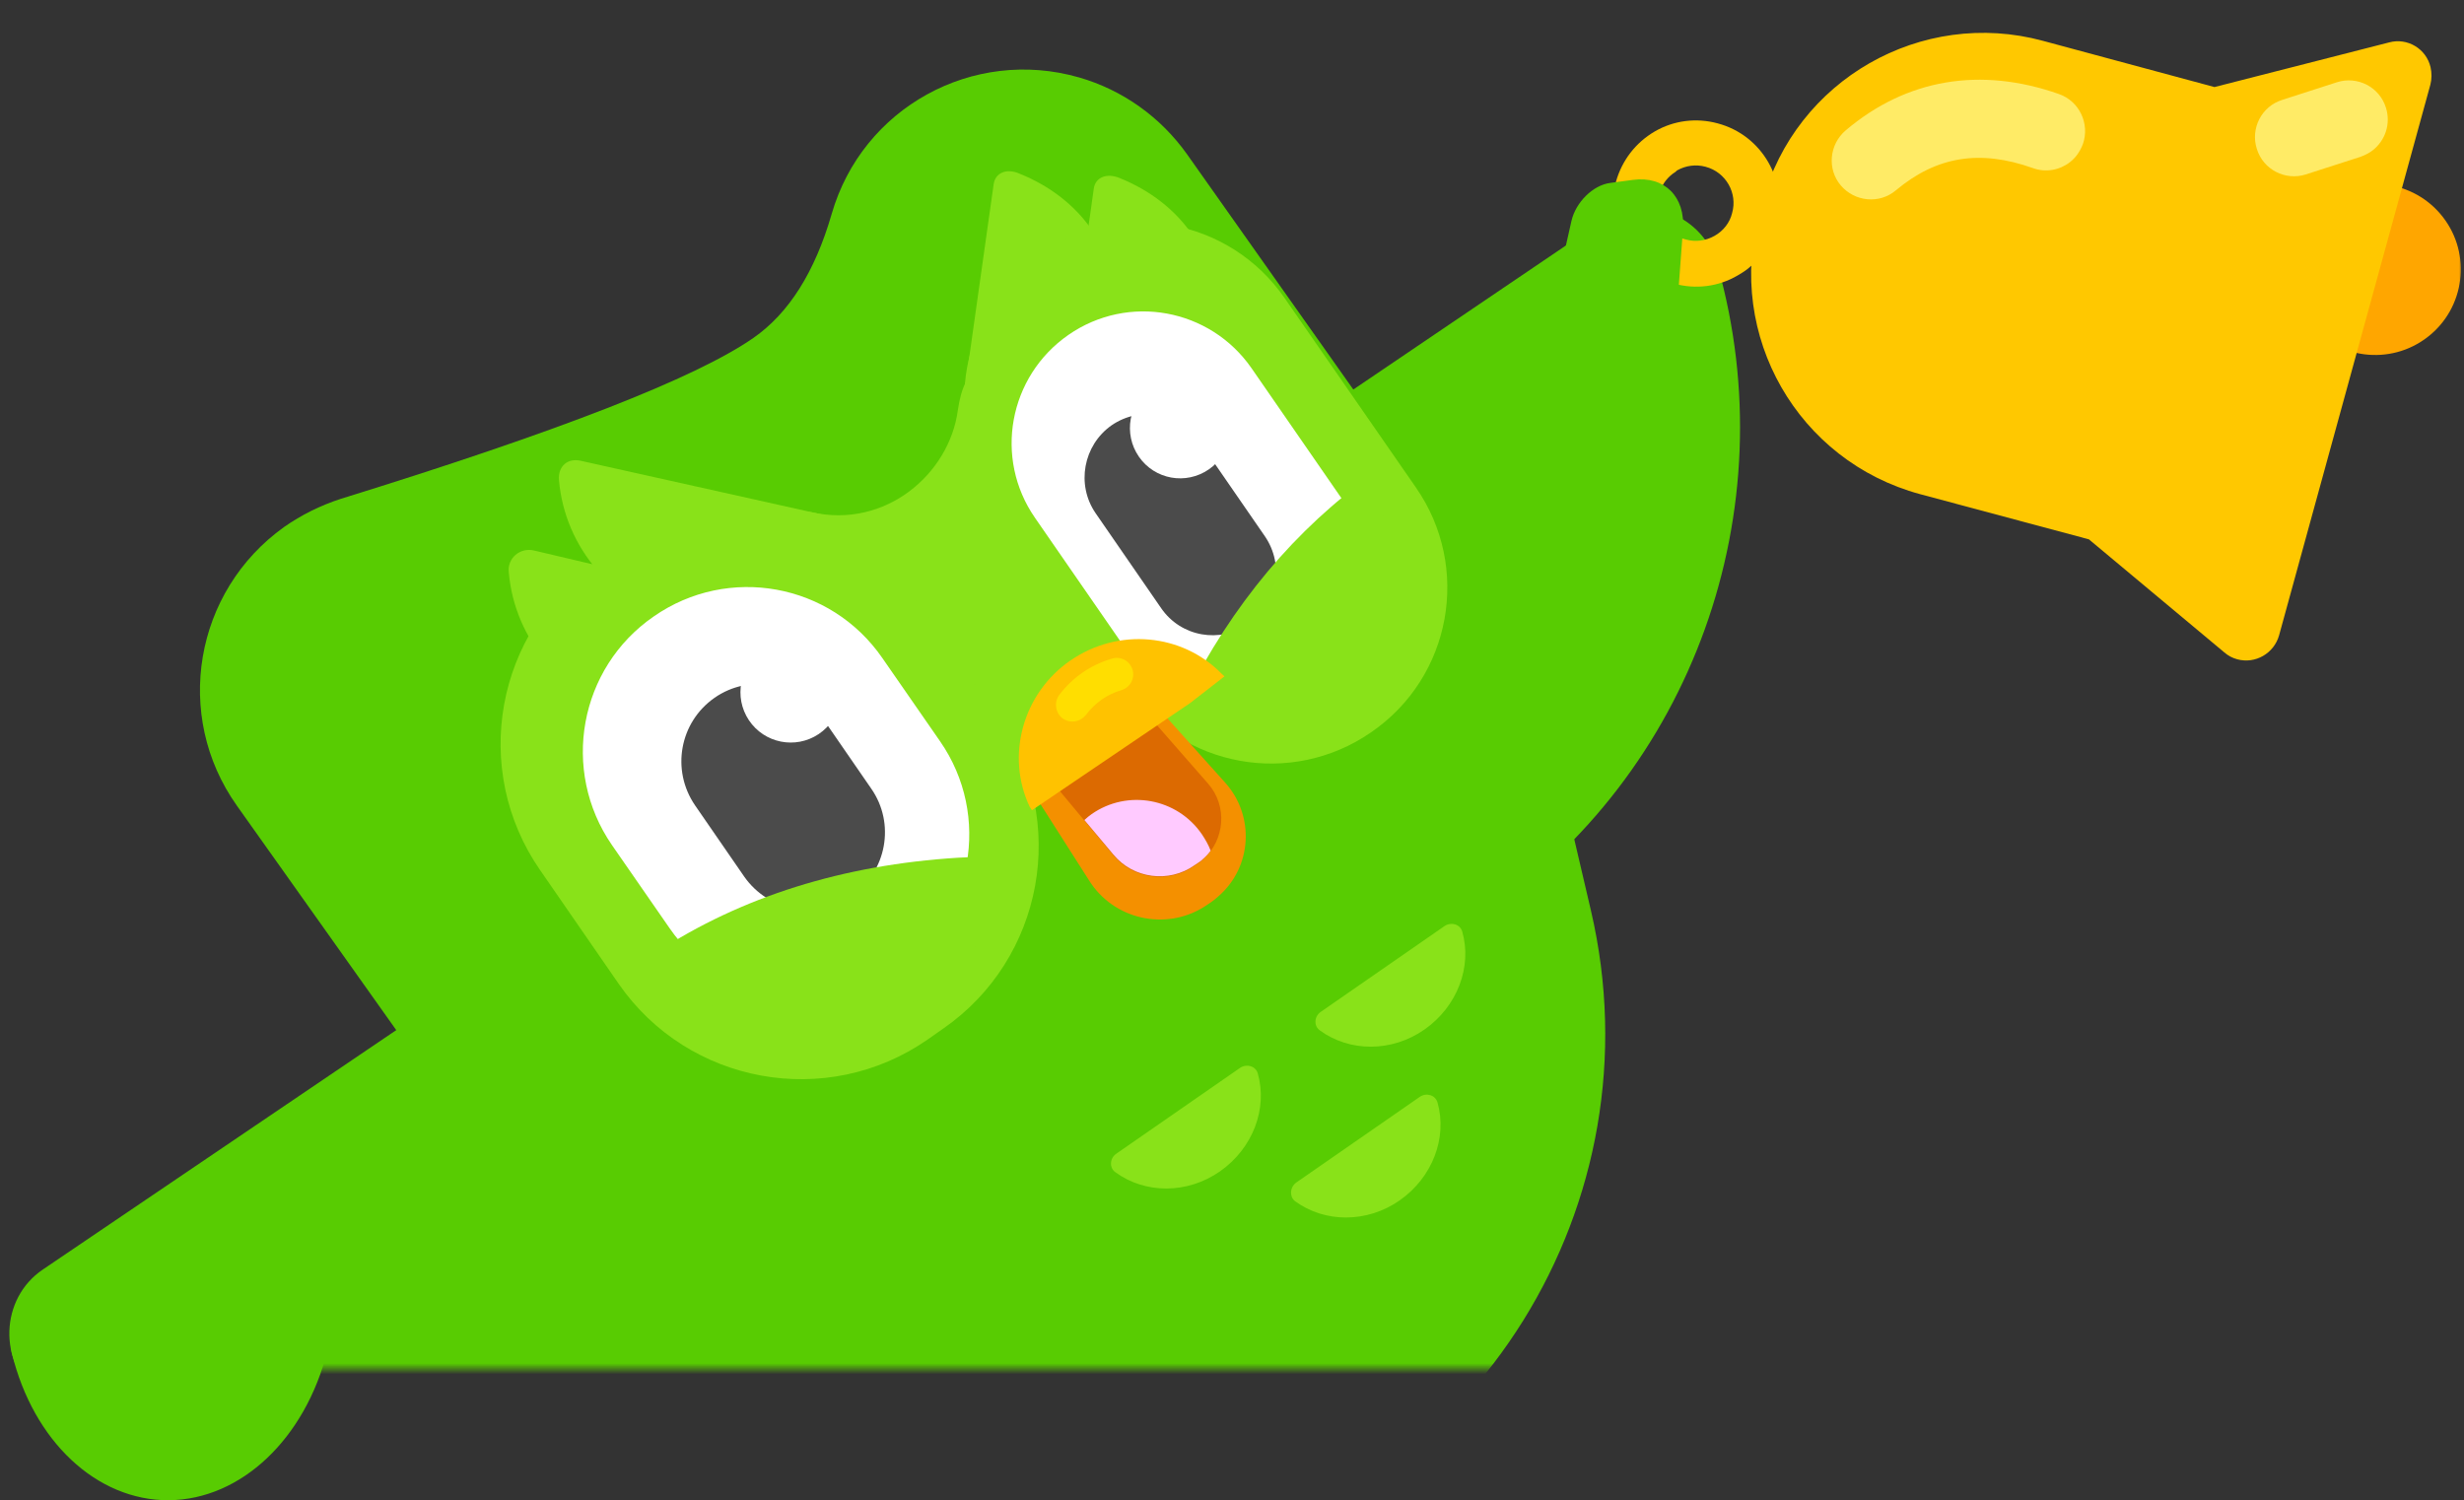 <svg width="225" height="137" viewBox="0 0 225 137" fill="none" xmlns="http://www.w3.org/2000/svg"><rect x="0" y="0" width="225" height="137" fill="#333333" stroke="none"/><path d="M28.038 120L2.993 120.224C1.651 120.238 0.694 121.952 1.091 123.606C3.04 131.577 8.805 137.044 15.422 137C22.039 136.94 27.863 131.368 29.893 123.367C30.325 121.684 29.392 119.985 28.038 120Z" fill="#58CC02"/><mask id="mask0" mask-type="alpha" maskUnits="userSpaceOnUse" x="0" y="0" width="225" height="125"><rect width="225" height="125" fill="#C4C4C4"/></mask><g mask="url(#mask0)"><path d="M146.288 20.187L73.423 69.548C69.523 72.2 69.341 77.987 73.026 80.997C90.892 95.432 116.091 96.696 135.365 83.687C154.616 70.644 163.132 46.536 156.853 24.271C155.545 19.577 150.188 17.535 146.288 20.187Z" fill="#58CC02"/><path d="M76.766 66.579L3.9 115.941C0 118.593 -0.181 124.379 3.503 127.389C21.369 141.824 46.569 143.089 65.843 130.079C85.094 117.036 93.609 92.929 87.33 70.663C86.022 65.969 80.7 63.904 76.766 66.579Z" fill="#58CC02"/><path fill-rule="evenodd" clip-rule="evenodd" d="M141.733 65.005L58.861 122.423C55.04 119.357 51.56 115.767 48.614 111.575L21.627 73.569C15.792 65.343 17.736 53.996 25.946 48.123C27.526 47.019 29.266 46.154 31.131 45.55C50.951 39.418 63.516 34.531 68.803 30.855C72.033 28.602 74.409 24.848 75.945 19.538C78.74 9.839 88.838 4.283 98.538 7.072C102.507 8.217 105.975 10.681 108.398 14.09L134.965 51.686C137.9 55.936 140.174 60.379 141.733 65.005Z" fill="#58CC02"/><path fill-rule="evenodd" clip-rule="evenodd" d="M81.107 32.004C108.945 26.433 136.147 43.999 142.574 71.585L145.282 83.178C151.482 109.833 134.927 136.448 108.261 142.664C107.829 142.756 107.454 142.857 107.021 142.95C79.332 148.667 52.118 131.305 45.679 103.776L42.79 91.468C36.602 65.052 53.043 38.562 79.527 32.368C80.027 32.231 80.584 32.106 81.107 32.004Z" fill="#58CC02"/><path d="M101.946 105.348L113.237 97.517C113.851 97.108 114.659 97.358 114.852 98.016C115.774 101.245 114.398 104.872 111.407 106.966C108.417 109.061 104.55 109.03 101.844 107.042C101.275 106.633 101.332 105.758 101.946 105.348ZM120.515 94.09C119.946 93.681 120.003 92.805 120.617 92.395L131.909 84.566C132.523 84.156 133.33 84.406 133.523 85.064C134.445 88.293 133.069 91.919 130.079 94.014C127.088 96.109 123.222 96.078 120.515 94.09ZM118.356 107.996L129.647 100.165C130.261 99.754 131.068 100.005 131.262 100.664C132.183 103.892 130.807 107.52 127.817 109.614C124.826 111.708 120.96 111.677 118.253 109.689C117.742 109.292 117.764 108.439 118.356 107.996Z" fill="#89E219"/><path fill-rule="evenodd" clip-rule="evenodd" d="M74.104 46.778C80.893 48.307 86.692 43.255 87.464 37.468C88.76 28.622 95.186 36.108 106.787 59.849L88.013 72.868C74.252 54.462 69.6 45.792 74.104 46.778Z" fill="#89E219"/><path fill-rule="evenodd" clip-rule="evenodd" d="M54.431 51.285L55.875 50.272C65.075 43.887 77.709 46.197 84.066 55.354L91.243 65.739C97.623 74.931 95.304 87.563 86.139 93.925L84.695 94.938C75.496 101.323 62.862 99.014 56.504 89.856L49.328 79.471C42.948 70.279 45.232 57.67 54.431 51.285Z" fill="#89E219"/><path d="M53.077 42.089L76.879 47.39C78.152 47.673 78.721 49.117 78.084 50.231C74.867 55.532 68.476 58.22 62.267 56.747C56.058 55.274 51.577 50.036 51.042 43.841C50.94 42.579 51.838 41.783 53.077 42.089Z" fill="#89E219"/><path d="M48.779 50.276L72.296 55.817C73.57 56.1 74.139 57.543 73.502 58.658C70.284 63.958 63.893 66.646 57.684 65.173C51.475 63.7 46.995 58.463 46.46 52.267C46.3 50.994 47.483 49.959 48.779 50.276Z" fill="#89E219"/><path d="M90.738 16.81L87.976 36.389C87.829 37.423 88.977 38.332 90.251 38.172C96.266 37.36 100.872 33.4 101.542 28.272C102.212 23.145 98.778 18.145 93.115 15.865C91.92 15.331 90.886 15.776 90.738 16.81Z" fill="#89E219"/><path d="M99.881 17.212L97.119 36.79C96.971 37.825 98.12 38.733 99.394 38.573C105.409 37.761 110.014 33.801 110.685 28.674C111.355 23.546 107.921 18.547 102.257 16.266C101.086 15.767 100.029 16.177 99.881 17.212Z" fill="#89E219"/><path fill-rule="evenodd" clip-rule="evenodd" d="M94.991 23.184C102.269 18.131 112.287 19.919 117.325 27.248L129.301 44.529C134.351 51.801 132.555 61.818 125.221 66.86C117.943 71.913 107.925 70.125 102.886 62.796L90.911 45.515C85.861 38.243 87.68 28.26 94.991 23.184Z" fill="#89E219"/><path fill-rule="evenodd" clip-rule="evenodd" d="M97.562 30.583C103.02 26.793 110.491 28.162 114.278 33.616L122.694 45.785C126.482 51.239 125.106 58.709 119.648 62.499C114.19 66.289 106.719 64.919 102.932 59.465L94.516 47.296C90.728 41.843 92.104 34.373 97.562 30.583Z" fill="white"/><path fill-rule="evenodd" clip-rule="evenodd" d="M101.497 38.844C104.135 37.035 107.706 37.657 109.514 40.293L115.497 48.963C117.305 51.599 116.68 55.169 114.042 56.978C111.404 58.788 107.833 58.166 106.025 55.53L100.042 46.86C98.257 44.258 98.916 40.665 101.497 38.844Z" fill="#4B4B4B"/><path fill-rule="evenodd" clip-rule="evenodd" d="M110.39 42.86C112.482 41.415 112.994 38.561 111.549 36.471C110.105 34.38 107.251 33.871 105.158 35.316C103.066 36.761 102.555 39.615 103.999 41.706C105.443 43.797 108.298 44.306 110.39 42.86Z" fill="white"/><path fill-rule="evenodd" clip-rule="evenodd" d="M59.697 56.294C66.496 51.56 75.855 53.246 80.575 60.097L85.83 67.676C90.561 74.47 88.867 83.828 82.011 88.551C75.154 93.274 65.852 91.599 61.132 84.748L55.878 77.169C51.18 70.352 52.874 60.995 59.697 56.294Z" fill="white"/><path fill-rule="evenodd" clip-rule="evenodd" d="M65.247 63.724C68.442 61.494 72.832 62.309 75.061 65.502L79.553 72.012C81.782 75.205 80.964 79.594 77.769 81.824C74.574 84.055 70.184 83.24 67.955 80.047L63.463 73.537C61.268 70.321 62.052 65.955 65.247 63.724Z" fill="#4B4B4B"/><path d="M74.754 67.037C72.644 68.445 69.793 67.877 68.386 65.769C66.979 63.66 67.549 60.81 69.659 59.402C71.769 57.993 74.62 58.561 76.027 60.67C77.434 62.778 76.864 65.629 74.754 67.037Z" fill="white"/><path d="M120.035 65.739L107.412 65.442C111.54 56.628 117.134 49.496 124.138 44.181L128.278 49.646C130.177 52.123 129.984 55.602 127.824 57.832C125.868 59.777 124.094 61.995 122.48 64.452C121.934 65.26 121.036 65.761 120.035 65.739ZM106.628 67.443L106.548 67.398C106.594 67.318 106.605 67.261 106.651 67.182L106.628 67.443Z" fill="#89E219"/><path d="M89.572 83.405L89.424 78.233C78.825 78.605 69.376 81.216 61.37 86.065L63.986 90.428C66.079 93.86 70.332 95.357 74.107 93.922C76.825 92.897 79.702 92.11 82.761 91.596C86.786 90.979 89.731 87.486 89.572 83.405Z" fill="#89E219"/><path fill-rule="evenodd" clip-rule="evenodd" d="M95.927 63.155C98.861 61.05 102.943 61.479 105.354 64.205L111.882 71.476C114.589 74.497 114.339 79.147 111.292 81.821C111.076 82.015 110.825 82.231 110.587 82.39L110.246 82.618C106.812 85.008 102.047 84.148 99.658 80.716C99.613 80.648 99.545 80.546 99.499 80.478L94.211 72.183C92.232 69.217 93.027 65.238 95.927 63.155Z" fill="#F49000"/><path fill-rule="evenodd" clip-rule="evenodd" d="M97.121 64.428L97.36 64.269C99.668 62.63 102.841 63.025 104.695 65.138L110.302 71.545C112.11 73.59 111.871 76.705 109.825 78.515C109.711 78.64 109.54 78.754 109.404 78.845L109.063 79.072C106.72 80.734 103.468 80.293 101.66 78.1L96.201 71.545C94.483 69.489 94.768 66.442 96.826 64.724C96.917 64.565 97.019 64.496 97.121 64.428Z" fill="#DC6A01"/><path fill-rule="evenodd" clip-rule="evenodd" d="M99.021 74.884C99.237 74.691 99.453 74.497 99.692 74.338C102.956 72.062 107.493 72.877 109.756 76.195C110.075 76.672 110.359 77.172 110.552 77.683C110.348 77.968 110.086 78.241 109.836 78.457C109.722 78.582 109.552 78.696 109.415 78.787L109.074 79.014C106.732 80.676 103.479 80.235 101.671 78.043L99.021 74.884Z" fill="#FFCAFF"/><path d="M94.029 73.683C91.823 69.046 93.38 63.327 97.735 60.322C102.124 57.294 107.958 57.836 111.563 61.538L111.813 61.766L108.664 64.213L94.234 73.99L94.029 73.683Z" fill="#FFC200"/><path d="M98.804 65.62C98.941 65.529 99.055 65.404 99.168 65.279C100.01 64.176 101.079 63.413 102.398 63.026C103.216 62.775 103.648 61.945 103.421 61.16C103.171 60.342 102.34 59.911 101.556 60.139C99.577 60.72 97.963 61.847 96.723 63.462C96.234 64.133 96.371 65.077 97.008 65.588C97.576 65.996 98.259 65.985 98.804 65.62Z" fill="#FFDE00"/><path d="M221.683 30.774C225.092 28.128 225.714 23.223 223.071 19.818C220.429 16.414 215.523 15.799 212.113 18.445C208.704 21.092 208.082 25.997 210.725 29.401C213.368 32.806 218.274 33.421 221.683 30.774Z" fill="#FFA600"/><path fill-rule="evenodd" clip-rule="evenodd" d="M160.645 19.5L160.941 18.424C163.942 7.289 175.461 0.718 186.561 3.731L202.216 7.95L218.158 3.874C219.838 3.417 221.551 4.458 221.944 6.129C222.068 6.654 222.059 7.225 221.933 7.718L208.117 58.012C207.653 59.671 205.937 60.664 204.278 60.202C203.847 60.084 203.46 59.877 203.116 59.579L190.748 49.253L175.336 45.127C164.173 42.107 157.609 30.663 160.645 19.5Z" fill="#FFC800"/><path d="M159.555 24.58C159.273 24.799 158.964 24.983 158.654 25.166C156.903 26.187 154.835 26.437 152.899 25.908C150.962 25.379 149.308 24.123 148.289 22.373C147.271 20.624 147.024 18.557 147.555 16.621C148.087 14.684 149.346 13.029 151.098 12.008C152.849 10.988 154.916 10.738 156.853 11.267C160.914 12.348 163.311 16.528 162.224 20.589C161.767 22.186 160.86 23.567 159.555 24.58ZM152.739 15.871C152.14 16.336 151.712 16.951 151.527 17.659C151.29 18.52 151.394 19.455 151.863 20.277C152.304 21.063 153.054 21.666 153.95 21.874C154.811 22.109 155.747 22.004 156.57 21.534C157.357 21.092 157.961 20.341 158.17 19.445C158.686 17.634 157.593 15.716 155.747 15.23C154.886 14.995 153.95 15.101 153.127 15.57C153.013 15.715 152.88 15.761 152.739 15.871Z" fill="#FFC800"/><path d="M189.004 14.818C188.087 15.53 186.814 15.784 185.629 15.349C180.79 13.63 176.827 14.278 173.127 17.376C171.629 18.651 169.367 18.431 168.094 16.936C166.82 15.441 167.043 13.179 168.541 11.904C174.099 7.195 180.857 6.07 188.012 8.588C189.871 9.234 190.85 11.297 190.201 13.155C189.918 13.883 189.533 14.407 189.004 14.818Z" fill="#FFEB66"/><path d="M216.653 13.736C216.335 13.982 215.928 14.186 215.529 14.327L210.555 15.929C208.698 16.524 206.664 15.505 206.08 13.588C205.488 11.733 206.51 9.698 208.429 9.112L213.403 7.509C215.259 6.915 217.293 7.933 217.877 9.851C218.328 11.307 217.817 12.832 216.653 13.736Z" fill="#FFEB66"/><path fill-rule="evenodd" clip-rule="evenodd" d="M151.594 28.079L144.25 29.073C142.684 29.27 141.712 28.059 142.104 26.354L143.499 20.169C143.892 18.462 145.474 16.901 147.04 16.704L149.13 16.424C151.973 16.052 153.912 17.942 153.679 20.965L153.284 26.282C153.241 27.032 152.588 27.864 151.823 28.076C151.738 28.07 151.679 28.085 151.594 28.079Z" fill="#58CC02"/></g></svg>